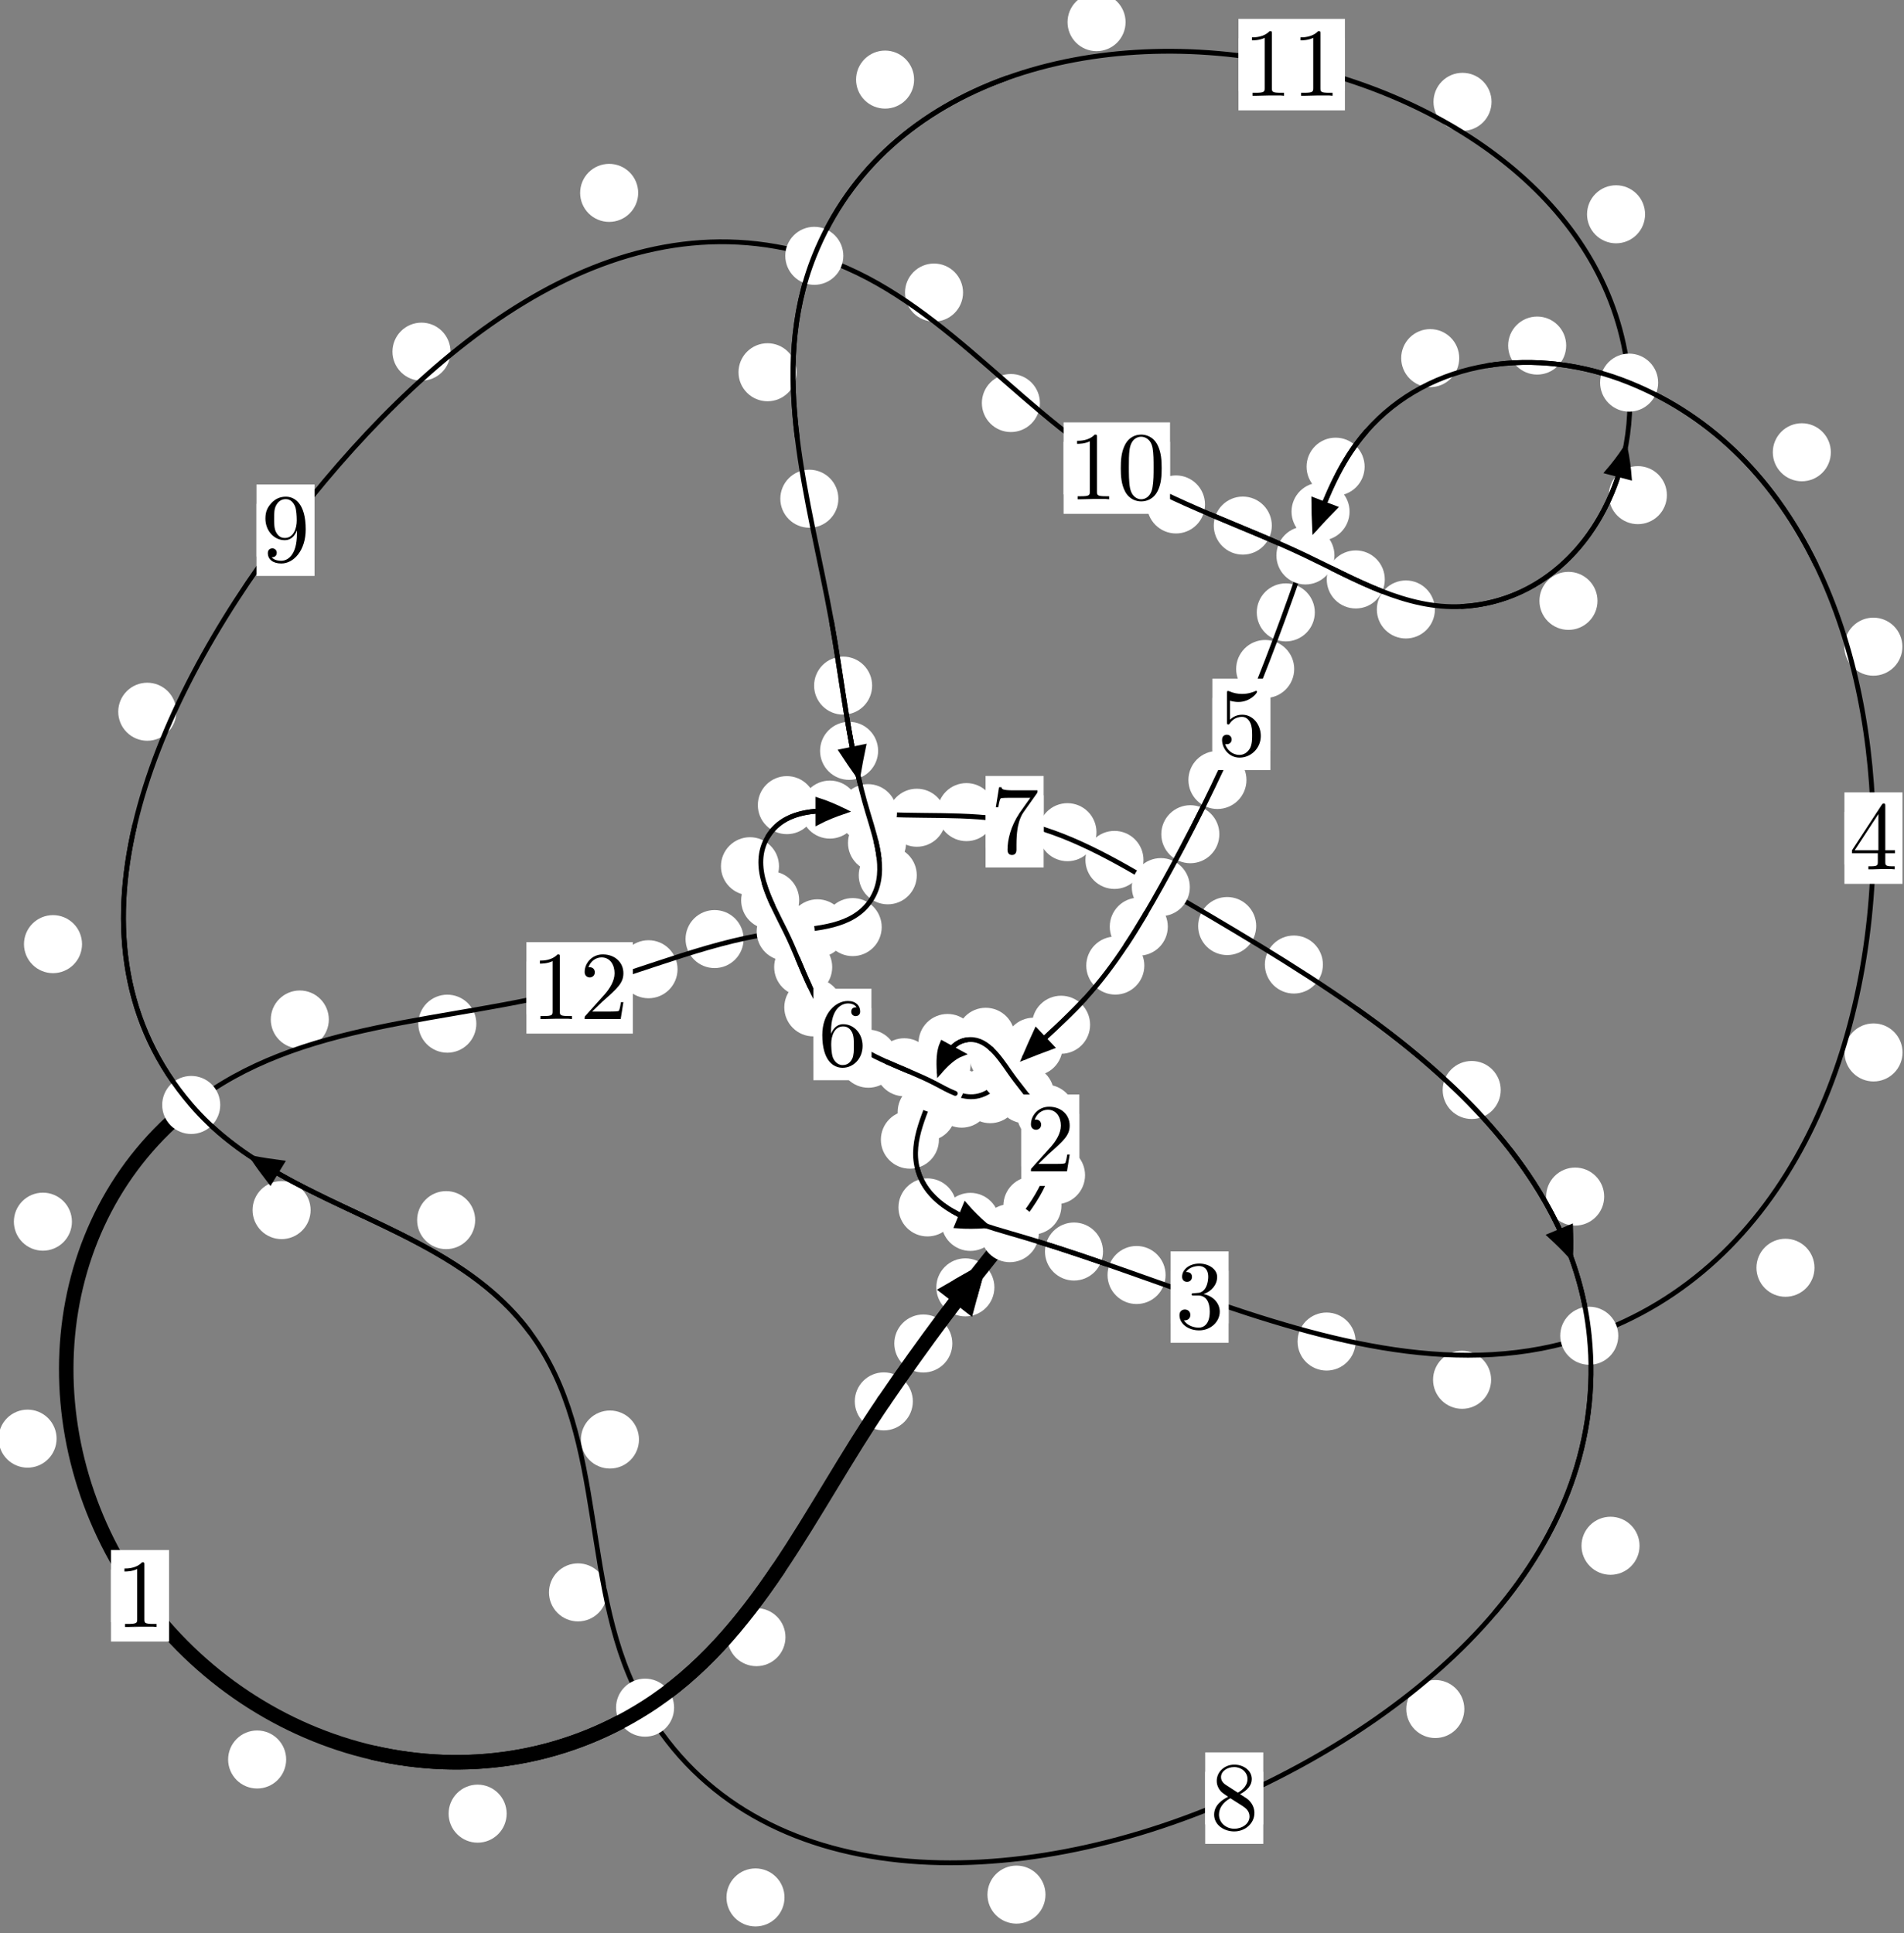 <?xml version="1.0"?>
<!-- Created by MetaPost 1.999 on 2021.07.06:0016 -->
<svg version="1.1" xmlns="http://www.w3.org/2000/svg" xmlns:xlink="http://www.w3.org/1999/xlink" width="196.093" height="199.107" viewBox="0 0 196.093 199.107">
<rect x="0" y="0" width="196.093" height="199.107" fill="#808080" stroke="none"/>
<!-- Original BoundingBox: -104.149399 -71.398987 91.943893 127.708496 -->
  <defs>
    <g transform="scale(0.01,0.01)" id="GLYPHcmr10_48">
      <path style="fill-rule: evenodd;" d="M460 -320C460 -400,455 -480,420 -554C374 -650,292 -666,250 -666C190 -666,117 -640,76 -547C44 -478,39 -400,39 -320C39 -245,43 -155,84 -79C127 2,200 22,249 22C303 22,379 1,423 -94C455 -163,460 -241,460 -320M249 -0C210 -0,151 -25,133 -121C122 -181,122 -273,122 -332C122 -396,122 -462,130 -516C149 -635,224 -644,249 -644C282 -644,348 -626,367 -527C377 -471,377 -395,377 -332C377 -257,377 -189,366 -125C351 -30,294 -0,249 -0"></path>
    </g>
    <g transform="scale(0.01,0.01)" id="GLYPHcmr10_49">
      <path style="fill-rule: evenodd;" d="M294 -640C294 -664,294 -666,271 -666C209 -602,121 -602,89 -602L89 -571C109 -571,168 -571,220 -597L220 -79C220 -43,217 -31,127 -31L95 -31L95 -0L257 -0L130 -3L217 -3L257 -3L297 -3L384 -3L419 -0L419 -31L387 -31C297 -31,294 -42,294 -79"></path>
    </g>
    <g transform="scale(0.01,0.01)" id="GLYPHcmr10_50">
      <path style="fill-rule: evenodd;" d="M127 -77L233 -180C389 -318,449 -372,449 -472C449 -586,359 -666,237 -666C124 -666,50 -574,50 -485C50 -429,100 -429,103 -429C120 -429,155 -441,155 -482C155 -508,137 -534,102 -534C94 -534,92 -534,89 -533C112 -598,166 -635,224 -635C315 -635,358 -554,358 -472C358 -392,308 -313,253 -251L61 -37C50 -26,50 -24,50 -0L421 -0L449 -174L424 -174C419 -144,412 -100,402 -85C395 -77,329 -77,307 -77"></path>
    </g>
    <g transform="scale(0.01,0.01)" id="GLYPHcmr10_51">
      <path style="fill-rule: evenodd;" d="M290 -352C372 -379,430 -449,430 -528C430 -610,342 -666,246 -666C145 -666,69 -606,69 -530C69 -497,91 -478,120 -478C151 -478,171 -500,171 -529C171 -579,124 -579,109 -579C140 -628,206 -641,242 -641C283 -641,338 -619,338 -529C338 -517,336 -459,310 -415C280 -367,246 -364,221 -363C213 -362,189 -360,182 -360C174 -359,167 -358,167 -348C167 -337,174 -337,191 -337L235 -337C317 -337,354 -269,354 -171C354 -35,285 -6,241 -6C198 -6,123 -23,88 -82C123 -77,154 -99,154 -137C154 -173,127 -193,98 -193C74 -193,42 -179,42 -135C42 -44,135 22,244 22C366 22,457 -69,457 -171C457 -253,394 -331,290 -352"></path>
    </g>
    <g transform="scale(0.01,0.01)" id="GLYPHcmr10_52">
      <path style="fill-rule: evenodd;" d="M294 -165L294 -78C294 -42,292 -31,218 -31L197 -31L197 -0L332 -0L238 -3L290 -3L332 -3L374 -3L427 -3L468 -0L468 -31L447 -31C373 -31,371 -42,371 -78L371 -165L471 -165L471 -196L371 -196L371 -651C371 -671,371 -677,355 -677C346 -677,343 -677,335 -665L28 -196L28 -165M300 -196L56 -196L300 -569"></path>
    </g>
    <g transform="scale(0.01,0.01)" id="GLYPHcmr10_53">
      <path style="fill-rule: evenodd;" d="M449 -201C449 -320,367 -420,259 -420C211 -420,168 -404,132 -369L132 -564C152 -558,185 -551,217 -551C340 -551,410 -642,410 -655C410 -661,407 -666,400 -666C399 -666,397 -666,392 -663C372 -654,323 -634,256 -634C216 -634,170 -641,123 -662C115 -665,113 -665,111 -665C101 -665,101 -657,101 -641L101 -345C101 -327,101 -319,115 -319C122 -319,124 -322,128 -328C139 -344,176 -398,257 -398C309 -398,334 -352,342 -334C358 -297,360 -258,360 -208C360 -173,360 -113,336 -71C312 -32,275 -6,229 -6C156 -6,99 -59,82 -118C85 -117,88 -116,99 -116C132 -116,149 -141,149 -165C149 -189,132 -214,99 -214C85 -214,50 -207,50 -161C50 -75,119 22,231 22C347 22,449 -74,449 -201"></path>
    </g>
    <g transform="scale(0.01,0.01)" id="GLYPHcmr10_54">
      <path style="fill-rule: evenodd;" d="M132 -328L132 -352C132 -605,256 -641,307 -641C331 -641,373 -635,395 -601C380 -601,340 -601,340 -556C340 -525,364 -510,386 -510C402 -510,432 -519,432 -558C432 -618,388 -666,305 -666C177 -666,42 -537,42 -316C42 -49,158 22,251 22C362 22,457 -72,457 -204C457 -331,368 -427,257 -427C189 -427,152 -376,132 -328M251 -6C188 -6,158 -66,152 -81C134 -128,134 -208,134 -226C134 -304,166 -404,256 -404C272 -404,318 -404,349 -342C367 -305,367 -254,367 -205C367 -157,367 -107,350 -71C320 -11,274 -6,251 -6"></path>
    </g>
    <g transform="scale(0.01,0.01)" id="GLYPHcmr10_55">
      <path style="fill-rule: evenodd;" d="M476 -609C485 -621,485 -623,485 -644L242 -644C120 -644,118 -657,114 -676L89 -676L56 -470L81 -470C84 -486,93 -549,106 -561C113 -567,191 -567,204 -567L411 -567C400 -551,321 -442,299 -409C209 -274,176 -135,176 -33C176 -23,176 22,222 22C268 22,268 -23,268 -33L268 -84C268 -139,271 -194,279 -248C283 -271,297 -357,341 -419"></path>
    </g>
    <g transform="scale(0.01,0.01)" id="GLYPHcmr10_56">
      <path style="fill-rule: evenodd;" d="M163 -457C117 -487,113 -521,113 -538C113 -599,178 -641,249 -641C322 -641,386 -589,386 -517C386 -460,347 -412,287 -377M309 -362C381 -399,430 -451,430 -517C430 -609,341 -666,250 -666C150 -666,69 -592,69 -499C69 -481,71 -436,113 -389C124 -377,161 -352,186 -335C128 -306,42 -250,42 -151C42 -45,144 22,249 22C362 22,457 -61,457 -168C457 -204,446 -249,408 -291C389 -312,373 -322,309 -362M209 -320L332 -242C360 -223,407 -193,407 -132C407 -58,332 -6,250 -6C164 -6,92 -68,92 -151C92 -209,124 -273,209 -320"></path>
    </g>
    <g transform="scale(0.01,0.01)" id="GLYPHcmr10_57">
      <path style="fill-rule: evenodd;" d="M367 -318L367 -286C367 -52,263 -6,205 -6C188 -6,134 -8,107 -42C151 -42,159 -71,159 -88C159 -119,135 -134,113 -134C97 -134,67 -125,67 -86C67 -19,121 22,206 22C335 22,457 -114,457 -329C457 -598,342 -666,253 -666C198 -666,149 -648,106 -603C65 -558,42 -516,42 -441C42 -316,130 -218,242 -218C303 -218,344 -260,367 -318M243 -241C227 -241,181 -241,150 -304C132 -341,132 -391,132 -440C132 -494,132 -541,153 -578C180 -628,218 -641,253 -641C299 -641,332 -607,349 -562C361 -530,365 -467,365 -421C365 -338,331 -241,243 -241"></path>
    </g>
  </defs>
  <path d="M98.081 138.361C98.081 137.569,97.766 136.809,97.206 136.248C96.645 135.688,95.885 135.373,95.092 135.373C94.3 135.373,93.54 135.688,92.979 136.248C92.419 136.809,92.104 137.569,92.104 138.361C92.104 139.154,92.419 139.914,92.979 140.475C93.54 141.035,94.3 141.35,95.092 141.35C95.885 141.35,96.645 141.035,97.206 140.475C97.766 139.914,98.081 139.154,98.081 138.361Z" style="fill: rgb(100%,100%,100%);stroke: none;"></path>
  <path d="M94.013 144.324C94.013 143.532,93.698 142.771,93.137 142.211C92.577 141.651,91.817 141.336,91.024 141.336C90.231 141.336,89.471 141.651,88.911 142.211C88.35 142.771,88.035 143.532,88.035 144.324C88.035 145.117,88.35 145.877,88.911 146.438C89.471 146.998,90.231 147.313,91.024 147.313C91.817 147.313,92.577 146.998,93.137 146.438C93.698 145.877,94.013 145.117,94.013 144.324Z" style="fill: rgb(100%,100%,100%);stroke: none;"></path>
  <path d="M109.318 124.16C109.318 123.368,109.003 122.607,108.443 122.047C107.882 121.486,107.122 121.171,106.329 121.171C105.537 121.171,104.777 121.486,104.216 122.047C103.656 122.607,103.341 123.368,103.341 124.16C103.341 124.953,103.656 125.713,104.216 126.274C104.777 126.834,105.537 127.149,106.329 127.149C107.122 127.149,107.882 126.834,108.443 126.274C109.003 125.713,109.318 124.953,109.318 124.16Z" style="fill: rgb(100%,100%,100%);stroke: none;"></path>
  <path d="M102.411 132.581C102.411 131.788,102.096 131.028,101.535 130.468C100.975 129.907,100.215 129.592,99.422 129.592C98.629 129.592,97.869 129.907,97.309 130.468C96.748 131.028,96.433 131.788,96.433 132.581C96.433 133.374,96.748 134.134,97.309 134.694C97.869 135.255,98.629 135.57,99.422 135.57C100.215 135.57,100.975 135.255,101.535 134.694C102.096 134.134,102.411 133.374,102.411 132.581Z" style="fill: rgb(100%,100%,100%);stroke: none;"></path>
  <path d="M110.706 114.694C110.706 113.901,110.391 113.141,109.831 112.58C109.27 112.02,108.51 111.705,107.718 111.705C106.925 111.705,106.165 112.02,105.604 112.58C105.044 113.141,104.729 113.901,104.729 114.694C104.729 115.486,105.044 116.246,105.604 116.807C106.165 117.367,106.925 117.682,107.718 117.682C108.51 117.682,109.27 117.367,109.831 116.807C110.391 116.246,110.706 115.486,110.706 114.694Z" style="fill: rgb(100%,100%,100%);stroke: none;"></path>
  <path d="M111.749 121.029C111.749 120.237,111.435 119.477,110.874 118.916C110.314 118.356,109.553 118.041,108.761 118.041C107.968 118.041,107.208 118.356,106.647 118.916C106.087 119.477,105.772 120.237,105.772 121.029C105.772 121.822,106.087 122.582,106.647 123.143C107.208 123.703,107.968 124.018,108.761 124.018C109.553 124.018,110.314 123.703,110.874 123.143C111.435 122.582,111.749 121.822,111.749 121.029Z" style="fill: rgb(100%,100%,100%);stroke: none;"></path>
  <path d="M105.807 108.732C105.807 107.939,105.492 107.179,104.932 106.619C104.371 106.058,103.611 105.743,102.818 105.743C102.026 105.743,101.266 106.058,100.705 106.619C100.145 107.179,99.83 107.939,99.83 108.732C99.83 109.525,100.145 110.285,100.705 110.845C101.266 111.406,102.026 111.721,102.818 111.721C103.611 111.721,104.371 111.406,104.932 110.845C105.492 110.285,105.807 109.525,105.807 108.732Z" style="fill: rgb(100%,100%,100%);stroke: none;"></path>
  <path d="M108.558 112.699C108.558 111.906,108.244 111.146,107.683 110.585C107.123 110.025,106.362 109.71,105.57 109.71C104.777 109.71,104.017 110.025,103.456 110.585C102.896 111.146,102.581 111.906,102.581 112.699C102.581 113.491,102.896 114.252,103.456 114.812C104.017 115.373,104.777 115.688,105.57 115.688C106.362 115.688,107.123 115.373,107.683 114.812C108.244 114.252,108.558 113.491,108.558 112.699Z" style="fill: rgb(100%,100%,100%);stroke: none;"></path>
  <path d="M100.577 107.414C100.577 106.621,100.262 105.861,99.701 105.3C99.141 104.74,98.381 104.425,97.588 104.425C96.795 104.425,96.035 104.74,95.475 105.3C94.914 105.861,94.599 106.621,94.599 107.414C94.599 108.206,94.914 108.967,95.475 109.527C96.035 110.088,96.795 110.402,97.588 110.402C98.381 110.402,99.141 110.088,99.701 109.527C100.262 108.967,100.577 108.206,100.577 107.414Z" style="fill: rgb(100%,100%,100%);stroke: none;"></path>
  <path d="M104.509 106.776C104.509 105.983,104.194 105.223,103.634 104.663C103.073 104.102,102.313 103.787,101.521 103.787C100.728 103.787,99.968 104.102,99.407 104.663C98.847 105.223,98.532 105.983,98.532 106.776C98.532 107.569,98.847 108.329,99.407 108.889C99.968 109.45,100.728 109.765,101.521 109.765C102.313 109.765,103.073 109.45,103.634 108.889C104.194 108.329,104.509 107.569,104.509 106.776Z" style="fill: rgb(100%,100%,100%);stroke: none;"></path>
  <path d="M98.427 114.518C98.427 113.725,98.112 112.965,97.552 112.404C96.991 111.844,96.231 111.529,95.438 111.529C94.646 111.529,93.885 111.844,93.325 112.404C92.765 112.965,92.45 113.725,92.45 114.518C92.45 115.31,92.765 116.07,93.325 116.631C93.885 117.191,94.646 117.506,95.438 117.506C96.231 117.506,96.991 117.191,97.552 116.631C98.112 116.07,98.427 115.31,98.427 114.518Z" style="fill: rgb(100%,100%,100%);stroke: none;"></path>
  <path d="M99.957 109.65C99.957 108.857,99.642 108.097,99.081 107.537C98.521 106.976,97.761 106.661,96.968 106.661C96.175 106.661,95.415 106.976,94.855 107.537C94.294 108.097,93.979 108.857,93.979 109.65C93.979 110.443,94.294 111.203,94.855 111.763C95.415 112.324,96.175 112.639,96.968 112.639C97.761 112.639,98.521 112.324,99.081 111.763C99.642 111.203,99.957 110.443,99.957 109.65Z" style="fill: rgb(100%,100%,100%);stroke: none;"></path>
  <path d="M98.509 124.348C98.509 123.555,98.194 122.795,97.634 122.235C97.073 121.674,96.313 121.359,95.521 121.359C94.728 121.359,93.968 121.674,93.407 122.235C92.847 122.795,92.532 123.555,92.532 124.348C92.532 125.141,92.847 125.901,93.407 126.461C93.968 127.022,94.728 127.337,95.521 127.337C96.313 127.337,97.073 127.022,97.634 126.461C98.194 125.901,98.509 125.141,98.509 124.348Z" style="fill: rgb(100%,100%,100%);stroke: none;"></path>
  <path d="M96.699 117.372C96.699 116.58,96.384 115.82,95.823 115.259C95.263 114.699,94.503 114.384,93.71 114.384C92.917 114.384,92.157 114.699,91.597 115.259C91.036 115.82,90.721 116.58,90.721 117.372C90.721 118.165,91.036 118.925,91.597 119.486C92.157 120.046,92.917 120.361,93.71 120.361C94.503 120.361,95.263 120.046,95.823 119.486C96.384 118.925,96.699 118.165,96.699 117.372Z" style="fill: rgb(100%,100%,100%);stroke: none;"></path>
  <path d="M113.6 128.892C113.6 128.099,113.285 127.339,112.725 126.778C112.164 126.218,111.404 125.903,110.611 125.903C109.819 125.903,109.058 126.218,108.498 126.778C107.938 127.339,107.623 128.099,107.623 128.892C107.623 129.684,107.938 130.445,108.498 131.005C109.058 131.565,109.819 131.88,110.611 131.88C111.404 131.88,112.164 131.565,112.725 131.005C113.285 130.445,113.6 129.684,113.6 128.892Z" style="fill: rgb(100%,100%,100%);stroke: none;"></path>
  <path d="M102.927 125.838C102.927 125.045,102.612 124.285,102.052 123.725C101.492 123.164,100.731 122.849,99.939 122.849C99.146 122.849,98.386 123.164,97.825 123.725C97.265 124.285,96.95 125.045,96.95 125.838C96.95 126.631,97.265 127.391,97.825 127.951C98.386 128.512,99.146 128.827,99.939 128.827C100.731 128.827,101.492 128.512,102.052 127.951C102.612 127.391,102.927 126.631,102.927 125.838Z" style="fill: rgb(100%,100%,100%);stroke: none;"></path>
  <path d="M139.614 138.161C139.614 137.368,139.299 136.608,138.738 136.048C138.178 135.487,137.417 135.172,136.625 135.172C135.832 135.172,135.072 135.487,134.511 136.048C133.951 136.608,133.636 137.368,133.636 138.161C133.636 138.954,133.951 139.714,134.511 140.274C135.072 140.835,135.832 141.15,136.625 141.15C137.417 141.15,138.178 140.835,138.738 140.274C139.299 139.714,139.614 138.954,139.614 138.161Z" style="fill: rgb(100%,100%,100%);stroke: none;"></path>
  <path d="M120.044 131.309C120.044 130.516,119.729 129.756,119.168 129.196C118.608 128.635,117.848 128.32,117.055 128.32C116.262 128.32,115.502 128.635,114.942 129.196C114.381 129.756,114.066 130.516,114.066 131.309C114.066 132.102,114.381 132.862,114.942 133.422C115.502 133.983,116.262 134.298,117.055 134.298C117.848 134.298,118.608 133.983,119.168 133.422C119.729 132.862,120.044 132.102,120.044 131.309Z" style="fill: rgb(100%,100%,100%);stroke: none;"></path>
  <path d="M186.874 130.564C186.874 129.771,186.559 129.011,185.999 128.45C185.438 127.89,184.678 127.575,183.885 127.575C183.093 127.575,182.333 127.89,181.772 128.45C181.212 129.011,180.897 129.771,180.897 130.564C180.897 131.356,181.212 132.116,181.772 132.677C182.333 133.237,183.093 133.552,183.885 133.552C184.678 133.552,185.438 133.237,185.999 132.677C186.559 132.116,186.874 131.356,186.874 130.564Z" style="fill: rgb(100%,100%,100%);stroke: none;"></path>
  <path d="M153.569 142.101C153.569 141.309,153.254 140.548,152.693 139.988C152.133 139.427,151.373 139.113,150.58 139.113C149.787 139.113,149.027 139.427,148.467 139.988C147.906 140.548,147.591 141.309,147.591 142.101C147.591 142.894,147.906 143.654,148.467 144.215C149.027 144.775,149.787 145.09,150.58 145.09C151.373 145.09,152.133 144.775,152.693 144.215C153.254 143.654,153.569 142.894,153.569 142.101Z" style="fill: rgb(100%,100%,100%);stroke: none;"></path>
  <path d="M195.929 66.599C195.929 65.806,195.614 65.046,195.054 64.486C194.493 63.925,193.733 63.61,192.94 63.61C192.148 63.61,191.387 63.925,190.827 64.486C190.266 65.046,189.951 65.806,189.951 66.599C189.951 67.392,190.266 68.152,190.827 68.712C191.387 69.273,192.148 69.588,192.94 69.588C193.733 69.588,194.493 69.273,195.054 68.712C195.614 68.152,195.929 67.392,195.929 66.599Z" style="fill: rgb(100%,100%,100%);stroke: none;"></path>
  <path d="M195.944 108.387C195.944 107.594,195.629 106.834,195.068 106.274C194.508 105.713,193.748 105.398,192.955 105.398C192.162 105.398,191.402 105.713,190.842 106.274C190.281 106.834,189.966 107.594,189.966 108.387C189.966 109.18,190.281 109.94,190.842 110.5C191.402 111.061,192.162 111.376,192.955 111.376C193.748 111.376,194.508 111.061,195.068 110.5C195.629 109.94,195.944 109.18,195.944 108.387Z" style="fill: rgb(100%,100%,100%);stroke: none;"></path>
  <path d="M161.302 35.589C161.302 34.797,160.987 34.036,160.426 33.476C159.866 32.915,159.106 32.601,158.313 32.601C157.52 32.601,156.76 32.915,156.2 33.476C155.639 34.036,155.324 34.797,155.324 35.589C155.324 36.382,155.639 37.142,156.2 37.703C156.76 38.263,157.52 38.578,158.313 38.578C159.106 38.578,159.866 38.263,160.426 37.703C160.987 37.142,161.302 36.382,161.302 35.589Z" style="fill: rgb(100%,100%,100%);stroke: none;"></path>
  <path d="M188.559 46.578C188.559 45.785,188.244 45.025,187.684 44.465C187.123 43.904,186.363 43.589,185.571 43.589C184.778 43.589,184.018 43.904,183.457 44.465C182.897 45.025,182.582 45.785,182.582 46.578C182.582 47.371,182.897 48.131,183.457 48.691C184.018 49.252,184.778 49.567,185.571 49.567C186.363 49.567,187.123 49.252,187.684 48.691C188.244 48.131,188.559 47.371,188.559 46.578Z" style="fill: rgb(100%,100%,100%);stroke: none;"></path>
  <path d="M140.542 48.062C140.542 47.269,140.227 46.509,139.666 45.949C139.106 45.388,138.346 45.073,137.553 45.073C136.76 45.073,136 45.388,135.44 45.949C134.879 46.509,134.564 47.269,134.564 48.062C134.564 48.855,134.879 49.615,135.44 50.175C136 50.736,136.76 51.051,137.553 51.051C138.346 51.051,139.106 50.736,139.666 50.175C140.227 49.615,140.542 48.855,140.542 48.062Z" style="fill: rgb(100%,100%,100%);stroke: none;"></path>
  <path d="M150.286 36.883C150.286 36.09,149.971 35.33,149.411 34.769C148.85 34.209,148.09 33.894,147.298 33.894C146.505 33.894,145.745 34.209,145.184 34.769C144.624 35.33,144.309 36.09,144.309 36.883C144.309 37.675,144.624 38.436,145.184 38.996C145.745 39.556,146.505 39.871,147.298 39.871C148.09 39.871,148.85 39.556,149.411 38.996C149.971 38.436,150.286 37.675,150.286 36.883Z" style="fill: rgb(100%,100%,100%);stroke: none;"></path>
  <path d="M135.413 63.067C135.413 62.275,135.098 61.514,134.537 60.954C133.977 60.393,133.217 60.079,132.424 60.079C131.631 60.079,130.871 60.393,130.311 60.954C129.75 61.514,129.435 62.275,129.435 63.067C129.435 63.86,129.75 64.62,130.311 65.181C130.871 65.741,131.631 66.056,132.424 66.056C133.217 66.056,133.977 65.741,134.537 65.181C135.098 64.62,135.413 63.86,135.413 63.067Z" style="fill: rgb(100%,100%,100%);stroke: none;"></path>
  <path d="M138.992 52.686C138.992 51.893,138.677 51.133,138.117 50.573C137.557 50.012,136.796 49.697,136.004 49.697C135.211 49.697,134.451 50.012,133.89 50.573C133.33 51.133,133.015 51.893,133.015 52.686C133.015 53.479,133.33 54.239,133.89 54.799C134.451 55.36,135.211 55.675,136.004 55.675C136.796 55.675,137.557 55.36,138.117 54.799C138.677 54.239,138.992 53.479,138.992 52.686Z" style="fill: rgb(100%,100%,100%);stroke: none;"></path>
  <path d="M128.373 80.327C128.373 79.535,128.058 78.775,127.497 78.214C126.937 77.654,126.177 77.339,125.384 77.339C124.591 77.339,123.831 77.654,123.271 78.214C122.71 78.775,122.395 79.535,122.395 80.327C122.395 81.12,122.71 81.88,123.271 82.441C123.831 83.001,124.591 83.316,125.384 83.316C126.177 83.316,126.937 83.001,127.497 82.441C128.058 81.88,128.373 81.12,128.373 80.327Z" style="fill: rgb(100%,100%,100%);stroke: none;"></path>
  <path d="M133.289 68.898C133.289 68.105,132.974 67.345,132.414 66.785C131.853 66.224,131.093 65.909,130.301 65.909C129.508 65.909,128.748 66.224,128.187 66.785C127.627 67.345,127.312 68.105,127.312 68.898C127.312 69.691,127.627 70.451,128.187 71.011C128.748 71.572,129.508 71.887,130.301 71.887C131.093 71.887,131.853 71.572,132.414 71.011C132.974 70.451,133.289 69.691,133.289 68.898Z" style="fill: rgb(100%,100%,100%);stroke: none;"></path>
  <path d="M120.273 95.431C120.273 94.639,119.958 93.878,119.397 93.318C118.837 92.757,118.077 92.443,117.284 92.443C116.491 92.443,115.731 92.757,115.171 93.318C114.61 93.878,114.295 94.639,114.295 95.431C114.295 96.224,114.61 96.984,115.171 97.545C115.731 98.105,116.491 98.42,117.284 98.42C118.077 98.42,118.837 98.105,119.397 97.545C119.958 96.984,120.273 96.224,120.273 95.431Z" style="fill: rgb(100%,100%,100%);stroke: none;"></path>
  <path d="M125.581 85.912C125.581 85.12,125.266 84.359,124.705 83.799C124.145 83.239,123.385 82.924,122.592 82.924C121.799 82.924,121.039 83.239,120.479 83.799C119.918 84.359,119.603 85.12,119.603 85.912C119.603 86.705,119.918 87.465,120.479 88.026C121.039 88.586,121.799 88.901,122.592 88.901C123.385 88.901,124.145 88.586,124.705 88.026C125.266 87.465,125.581 86.705,125.581 85.912Z" style="fill: rgb(100%,100%,100%);stroke: none;"></path>
  <path d="M112.269 105.535C112.269 104.742,111.954 103.982,111.394 103.422C110.833 102.861,110.073 102.546,109.28 102.546C108.488 102.546,107.728 102.861,107.167 103.422C106.607 103.982,106.292 104.742,106.292 105.535C106.292 106.328,106.607 107.088,107.167 107.648C107.728 108.209,108.488 108.524,109.28 108.524C110.073 108.524,110.833 108.209,111.394 107.648C111.954 107.088,112.269 106.328,112.269 105.535Z" style="fill: rgb(100%,100%,100%);stroke: none;"></path>
  <path d="M117.853 99.443C117.853 98.65,117.538 97.89,116.977 97.329C116.417 96.769,115.657 96.454,114.864 96.454C114.071 96.454,113.311 96.769,112.751 97.329C112.19 97.89,111.875 98.65,111.875 99.443C111.875 100.235,112.19 100.995,112.751 101.556C113.311 102.116,114.071 102.431,114.864 102.431C115.657 102.431,116.417 102.116,116.977 101.556C117.538 100.995,117.853 100.235,117.853 99.443Z" style="fill: rgb(100%,100%,100%);stroke: none;"></path>
  <path d="M105.99 111.511C105.99 110.718,105.675 109.958,105.114 109.397C104.554 108.837,103.793 108.522,103.001 108.522C102.208 108.522,101.448 108.837,100.887 109.397C100.327 109.958,100.012 110.718,100.012 111.511C100.012 112.303,100.327 113.064,100.887 113.624C101.448 114.185,102.208 114.499,103.001 114.499C103.793 114.499,104.554 114.185,105.114 113.624C105.675 113.064,105.99 112.303,105.99 111.511Z" style="fill: rgb(100%,100%,100%);stroke: none;"></path>
  <path d="M109.441 107.797C109.441 107.005,109.126 106.245,108.565 105.684C108.005 105.124,107.245 104.809,106.452 104.809C105.659 104.809,104.899 105.124,104.339 105.684C103.778 106.245,103.463 107.005,103.463 107.797C103.463 108.59,103.778 109.35,104.339 109.911C104.899 110.471,105.659 110.786,106.452 110.786C107.245 110.786,108.005 110.471,108.565 109.911C109.126 109.35,109.441 108.59,109.441 107.797Z" style="fill: rgb(100%,100%,100%);stroke: none;"></path>
  <path d="M102.028 113.147C102.028 112.354,101.713 111.594,101.153 111.033C100.592 110.473,99.832 110.158,99.039 110.158C98.247 110.158,97.486 110.473,96.926 111.033C96.365 111.594,96.05 112.354,96.05 113.147C96.05 113.939,96.365 114.699,96.926 115.26C97.486 115.82,98.247 116.135,99.039 116.135C99.832 116.135,100.592 115.82,101.153 115.26C101.713 114.699,102.028 113.939,102.028 113.147Z" style="fill: rgb(100%,100%,100%);stroke: none;"></path>
  <path d="M104.966 112.685C104.966 111.892,104.651 111.132,104.091 110.572C103.53 110.011,102.77 109.696,101.977 109.696C101.185 109.696,100.424 110.011,99.864 110.572C99.303 111.132,98.988 111.892,98.988 112.685C98.988 113.478,99.303 114.238,99.864 114.798C100.424 115.359,101.185 115.674,101.977 115.674C102.77 115.674,103.53 115.359,104.091 114.798C104.651 114.238,104.966 113.478,104.966 112.685Z" style="fill: rgb(100%,100%,100%);stroke: none;"></path>
  <path d="M96.118 109.915C96.118 109.122,95.803 108.362,95.242 107.801C94.682 107.241,93.922 106.926,93.129 106.926C92.336 106.926,91.576 107.241,91.016 107.801C90.455 108.362,90.14 109.122,90.14 109.915C90.14 110.707,90.455 111.467,91.016 112.028C91.576 112.588,92.336 112.903,93.129 112.903C93.922 112.903,94.682 112.588,95.242 112.028C95.803 111.467,96.118 110.707,96.118 109.915Z" style="fill: rgb(100%,100%,100%);stroke: none;"></path>
  <path d="M100.672 112.299C100.672 111.506,100.357 110.746,99.797 110.186C99.236 109.625,98.476 109.31,97.683 109.31C96.891 109.31,96.131 109.625,95.57 110.186C95.01 110.746,94.695 111.506,94.695 112.299C94.695 113.092,95.01 113.852,95.57 114.412C96.131 114.973,96.891 115.288,97.683 115.288C98.476 115.288,99.236 114.973,99.797 114.412C100.357 113.852,100.672 113.092,100.672 112.299Z" style="fill: rgb(100%,100%,100%);stroke: none;"></path>
  <path d="M86.753 103.746C86.753 102.953,86.438 102.193,85.877 101.633C85.317 101.072,84.557 100.757,83.764 100.757C82.971 100.757,82.211 101.072,81.651 101.633C81.09 102.193,80.775 102.953,80.775 103.746C80.775 104.539,81.09 105.299,81.651 105.859C82.211 106.42,82.971 106.735,83.764 106.735C84.557 106.735,85.317 106.42,85.877 105.859C86.438 105.299,86.753 104.539,86.753 103.746Z" style="fill: rgb(100%,100%,100%);stroke: none;"></path>
  <path d="M92.421 109.033C92.421 108.24,92.106 107.48,91.546 106.92C90.985 106.359,90.225 106.044,89.432 106.044C88.64 106.044,87.88 106.359,87.319 106.92C86.759 107.48,86.444 108.24,86.444 109.033C86.444 109.826,86.759 110.586,87.319 111.146C87.88 111.707,88.64 112.022,89.432 112.022C90.225 112.022,90.985 111.707,91.546 111.146C92.106 110.586,92.421 109.826,92.421 109.033Z" style="fill: rgb(100%,100%,100%);stroke: none;"></path>
  <path d="M82.308 92.714C82.308 91.922,81.993 91.161,81.433 90.601C80.872 90.04,80.112 89.726,79.319 89.726C78.527 89.726,77.766 90.04,77.206 90.601C76.645 91.161,76.331 91.922,76.331 92.714C76.331 93.507,76.645 94.267,77.206 94.828C77.766 95.388,78.527 95.703,79.319 95.703C80.112 95.703,80.872 95.388,81.433 94.828C81.993 94.267,82.308 93.507,82.308 92.714Z" style="fill: rgb(100%,100%,100%);stroke: none;"></path>
  <path d="M85.709 99.598C85.709 98.806,85.394 98.045,84.834 97.485C84.273 96.924,83.513 96.61,82.72 96.61C81.928 96.61,81.168 96.924,80.607 97.485C80.047 98.045,79.732 98.806,79.732 99.598C79.732 100.391,80.047 101.151,80.607 101.712C81.168 102.272,81.928 102.587,82.72 102.587C83.513 102.587,84.273 102.272,84.834 101.712C85.394 101.151,85.709 100.391,85.709 99.598Z" style="fill: rgb(100%,100%,100%);stroke: none;"></path>
  <path d="M84.028 82.918C84.028 82.126,83.713 81.365,83.152 80.805C82.592 80.245,81.832 79.93,81.039 79.93C80.246 79.93,79.486 80.245,78.926 80.805C78.365 81.365,78.05 82.126,78.05 82.918C78.05 83.711,78.365 84.471,78.926 85.032C79.486 85.592,80.246 85.907,81.039 85.907C81.832 85.907,82.592 85.592,83.152 85.032C83.713 84.471,84.028 83.711,84.028 82.918Z" style="fill: rgb(100%,100%,100%);stroke: none;"></path>
  <path d="M80.229 89.211C80.229 88.419,79.914 87.658,79.353 87.098C78.793 86.537,78.033 86.222,77.24 86.222C76.447 86.222,75.687 86.537,75.127 87.098C74.566 87.658,74.251 88.419,74.251 89.211C74.251 90.004,74.566 90.764,75.127 91.325C75.687 91.885,76.447 92.2,77.24 92.2C78.033 92.2,78.793 91.885,79.353 91.325C79.914 90.764,80.229 90.004,80.229 89.211Z" style="fill: rgb(100%,100%,100%);stroke: none;"></path>
  <path d="M97.413 84.216C97.413 83.424,97.098 82.663,96.537 82.103C95.977 81.543,95.217 81.228,94.424 81.228C93.631 81.228,92.871 81.543,92.311 82.103C91.75 82.663,91.435 83.424,91.435 84.216C91.435 85.009,91.75 85.769,92.311 86.33C92.871 86.89,93.631 87.205,94.424 87.205C95.217 87.205,95.977 86.89,96.537 86.33C97.098 85.769,97.413 85.009,97.413 84.216Z" style="fill: rgb(100%,100%,100%);stroke: none;"></path>
  <path d="M88.456 83.377C88.456 82.585,88.141 81.825,87.581 81.264C87.02 80.704,86.26 80.389,85.467 80.389C84.675 80.389,83.914 80.704,83.354 81.264C82.794 81.825,82.479 82.585,82.479 83.377C82.479 84.17,82.794 84.93,83.354 85.491C83.914 86.051,84.675 86.366,85.467 86.366C86.26 86.366,87.02 86.051,87.581 85.491C88.141 84.93,88.456 84.17,88.456 83.377Z" style="fill: rgb(100%,100%,100%);stroke: none;"></path>
  <path d="M112.924 85.705C112.924 84.912,112.609 84.152,112.049 83.591C111.488 83.031,110.728 82.716,109.935 82.716C109.143 82.716,108.382 83.031,107.822 83.591C107.261 84.152,106.947 84.912,106.947 85.705C106.947 86.497,107.261 87.257,107.822 87.818C108.382 88.378,109.143 88.693,109.935 88.693C110.728 88.693,111.488 88.378,112.049 87.818C112.609 87.257,112.924 86.497,112.924 85.705Z" style="fill: rgb(100%,100%,100%);stroke: none;"></path>
  <path d="M102.523 83.638C102.523 82.845,102.208 82.085,101.647 81.525C101.087 80.964,100.327 80.649,99.534 80.649C98.741 80.649,97.981 80.964,97.421 81.525C96.86 82.085,96.545 82.845,96.545 83.638C96.545 84.431,96.86 85.191,97.421 85.751C97.981 86.312,98.741 86.627,99.534 86.627C100.327 86.627,101.087 86.312,101.647 85.751C102.208 85.191,102.523 84.431,102.523 83.638Z" style="fill: rgb(100%,100%,100%);stroke: none;"></path>
  <path d="M129.376 95.371C129.376 94.578,129.061 93.818,128.5 93.257C127.94 92.697,127.18 92.382,126.387 92.382C125.594 92.382,124.834 92.697,124.274 93.257C123.713 93.818,123.398 94.578,123.398 95.371C123.398 96.163,123.713 96.924,124.274 97.484C124.834 98.044,125.594 98.359,126.387 98.359C127.18 98.359,127.94 98.044,128.5 97.484C129.061 96.924,129.376 96.163,129.376 95.371Z" style="fill: rgb(100%,100%,100%);stroke: none;"></path>
  <path d="M117.766 88.56C117.766 87.767,117.451 87.007,116.89 86.447C116.33 85.886,115.569 85.571,114.777 85.571C113.984 85.571,113.224 85.886,112.663 86.447C112.103 87.007,111.788 87.767,111.788 88.56C111.788 89.353,112.103 90.113,112.663 90.673C113.224 91.234,113.984 91.549,114.777 91.549C115.569 91.549,116.33 91.234,116.89 90.673C117.451 90.113,117.766 89.353,117.766 88.56Z" style="fill: rgb(100%,100%,100%);stroke: none;"></path>
  <path d="M154.56 112.255C154.56 111.462,154.245 110.702,153.684 110.142C153.124 109.581,152.363 109.266,151.571 109.266C150.778 109.266,150.018 109.581,149.457 110.142C148.897 110.702,148.582 111.462,148.582 112.255C148.582 113.048,148.897 113.808,149.457 114.368C150.018 114.929,150.778 115.244,151.571 115.244C152.363 115.244,153.124 114.929,153.684 114.368C154.245 113.808,154.56 113.048,154.56 112.255Z" style="fill: rgb(100%,100%,100%);stroke: none;"></path>
  <path d="M136.247 99.334C136.247 98.541,135.932 97.781,135.371 97.221C134.811 96.66,134.05 96.345,133.258 96.345C132.465 96.345,131.705 96.66,131.144 97.221C130.584 97.781,130.269 98.541,130.269 99.334C130.269 100.127,130.584 100.887,131.144 101.447C131.705 102.008,132.465 102.323,133.258 102.323C134.05 102.323,134.811 102.008,135.371 101.447C135.932 100.887,136.247 100.127,136.247 99.334Z" style="fill: rgb(100%,100%,100%);stroke: none;"></path>
  <path d="M168.856 159.193C168.856 158.4,168.541 157.64,167.98 157.08C167.42 156.519,166.66 156.204,165.867 156.204C165.074 156.204,164.314 156.519,163.754 157.08C163.193 157.64,162.878 158.4,162.878 159.193C162.878 159.986,163.193 160.746,163.754 161.306C164.314 161.867,165.074 162.182,165.867 162.182C166.66 162.182,167.42 161.867,167.98 161.306C168.541 160.746,168.856 159.986,168.856 159.193Z" style="fill: rgb(100%,100%,100%);stroke: none;"></path>
  <path d="M165.215 123.232C165.215 122.44,164.9 121.68,164.339 121.119C163.779 120.559,163.019 120.244,162.226 120.244C161.433 120.244,160.673 120.559,160.113 121.119C159.552 121.68,159.237 122.44,159.237 123.232C159.237 124.025,159.552 124.785,160.113 125.346C160.673 125.906,161.433 126.221,162.226 126.221C163.019 126.221,163.779 125.906,164.339 125.346C164.9 124.785,165.215 124.025,165.215 123.232Z" style="fill: rgb(100%,100%,100%);stroke: none;"></path>
  <path d="M107.674 195.121C107.674 194.329,107.359 193.568,106.799 193.008C106.238 192.448,105.478 192.133,104.685 192.133C103.893 192.133,103.132 192.448,102.572 193.008C102.011 193.568,101.697 194.329,101.697 195.121C101.697 195.914,102.011 196.674,102.572 197.235C103.132 197.795,103.893 198.11,104.685 198.11C105.478 198.11,106.238 197.795,106.799 197.235C107.359 196.674,107.674 195.914,107.674 195.121Z" style="fill: rgb(100%,100%,100%);stroke: none;"></path>
  <path d="M150.811 176.007C150.811 175.215,150.496 174.454,149.935 173.894C149.375 173.333,148.615 173.019,147.822 173.019C147.029 173.019,146.269 173.333,145.709 173.894C145.148 174.454,144.833 175.215,144.833 176.007C144.833 176.8,145.148 177.56,145.709 178.121C146.269 178.681,147.029 178.996,147.822 178.996C148.615 178.996,149.375 178.681,149.935 178.121C150.496 177.56,150.811 176.8,150.811 176.007Z" style="fill: rgb(100%,100%,100%);stroke: none;"></path>
  <path d="M62.518 163.995C62.518 163.202,62.203 162.442,61.643 161.881C61.082 161.321,60.322 161.006,59.529 161.006C58.736 161.006,57.976 161.321,57.416 161.881C56.855 162.442,56.54 163.202,56.54 163.995C56.54 164.787,56.855 165.548,57.416 166.108C57.976 166.669,58.736 166.984,59.529 166.984C60.322 166.984,61.082 166.669,61.643 166.108C62.203 165.548,62.518 164.787,62.518 163.995Z" style="fill: rgb(100%,100%,100%);stroke: none;"></path>
  <path d="M80.796 195.41C80.796 194.618,80.481 193.857,79.921 193.297C79.36 192.736,78.6 192.422,77.807 192.422C77.015 192.422,76.254 192.736,75.694 193.297C75.133 193.857,74.819 194.618,74.819 195.41C74.819 196.203,75.133 196.963,75.694 197.524C76.254 198.084,77.015 198.399,77.807 198.399C78.6 198.399,79.36 198.084,79.921 197.524C80.481 196.963,80.796 196.203,80.796 195.41Z" style="fill: rgb(100%,100%,100%);stroke: none;"></path>
  <path d="M48.938 125.656C48.938 124.864,48.623 124.104,48.063 123.543C47.502 122.983,46.742 122.668,45.949 122.668C45.157 122.668,44.396 122.983,43.836 123.543C43.275 124.104,42.96 124.864,42.96 125.656C42.96 126.449,43.275 127.209,43.836 127.77C44.396 128.33,45.157 128.645,45.949 128.645C46.742 128.645,47.502 128.33,48.063 127.77C48.623 127.209,48.938 126.449,48.938 125.656Z" style="fill: rgb(100%,100%,100%);stroke: none;"></path>
  <path d="M65.807 148.253C65.807 147.46,65.492 146.7,64.932 146.139C64.372 145.579,63.611 145.264,62.819 145.264C62.026 145.264,61.266 145.579,60.705 146.139C60.145 146.7,59.83 147.46,59.83 148.253C59.83 149.045,60.145 149.806,60.705 150.366C61.266 150.926,62.026 151.241,62.819 151.241C63.611 151.241,64.372 150.926,64.932 150.366C65.492 149.806,65.807 149.045,65.807 148.253Z" style="fill: rgb(100%,100%,100%);stroke: none;"></path>
  <path d="M8.448 97.235C8.448 96.442,8.133 95.682,7.573 95.121C7.012 94.561,6.252 94.246,5.459 94.246C4.667 94.246,3.906 94.561,3.346 95.121C2.785 95.682,2.47 96.442,2.47 97.235C2.47 98.027,2.785 98.787,3.346 99.348C3.906 99.908,4.667 100.223,5.459 100.223C6.252 100.223,7.012 99.908,7.573 99.348C8.133 98.787,8.448 98.027,8.448 97.235Z" style="fill: rgb(100%,100%,100%);stroke: none;"></path>
  <path d="M31.99 124.625C31.99 123.832,31.675 123.072,31.114 122.511C30.554 121.951,29.793 121.636,29.001 121.636C28.208 121.636,27.448 121.951,26.887 122.511C26.327 123.072,26.012 123.832,26.012 124.625C26.012 125.417,26.327 126.177,26.887 126.738C27.448 127.298,28.208 127.613,29.001 127.613C29.793 127.613,30.554 127.298,31.114 126.738C31.675 126.177,31.99 125.417,31.99 124.625Z" style="fill: rgb(100%,100%,100%);stroke: none;"></path>
  <path d="M46.397 36.216C46.397 35.423,46.082 34.663,45.522 34.103C44.962 33.542,44.201 33.227,43.409 33.227C42.616 33.227,41.856 33.542,41.295 34.103C40.735 34.663,40.42 35.423,40.42 36.216C40.42 37.009,40.735 37.769,41.295 38.329C41.856 38.89,42.616 39.205,43.409 39.205C44.201 39.205,44.962 38.89,45.522 38.329C46.082 37.769,46.397 37.009,46.397 36.216Z" style="fill: rgb(100%,100%,100%);stroke: none;"></path>
  <path d="M18.155 73.299C18.155 72.506,17.84 71.746,17.28 71.186C16.719 70.625,15.959 70.31,15.166 70.31C14.374 70.31,13.614 70.625,13.053 71.186C12.493 71.746,12.178 72.506,12.178 73.299C12.178 74.092,12.493 74.852,13.053 75.412C13.614 75.973,14.374 76.288,15.166 76.288C15.959 76.288,16.719 75.973,17.28 75.412C17.84 74.852,18.155 74.092,18.155 73.299Z" style="fill: rgb(100%,100%,100%);stroke: none;"></path>
  <path d="M99.184 30.129C99.184 29.337,98.869 28.576,98.308 28.016C97.748 27.455,96.988 27.141,96.195 27.141C95.402 27.141,94.642 27.455,94.082 28.016C93.521 28.576,93.206 29.337,93.206 30.129C93.206 30.922,93.521 31.682,94.082 32.243C94.642 32.803,95.402 33.118,96.195 33.118C96.988 33.118,97.748 32.803,98.308 32.243C98.869 31.682,99.184 30.922,99.184 30.129Z" style="fill: rgb(100%,100%,100%);stroke: none;"></path>
  <path d="M65.726 19.864C65.726 19.072,65.411 18.312,64.85 17.751C64.29 17.191,63.53 16.876,62.737 16.876C61.944 16.876,61.184 17.191,60.624 17.751C60.063 18.312,59.748 19.072,59.748 19.864C59.748 20.657,60.063 21.417,60.624 21.978C61.184 22.538,61.944 22.853,62.737 22.853C63.53 22.853,64.29 22.538,64.85 21.978C65.411 21.417,65.726 20.657,65.726 19.864Z" style="fill: rgb(100%,100%,100%);stroke: none;"></path>
  <path d="M124.103 51.951C124.103 51.158,123.788 50.398,123.227 49.838C122.667 49.277,121.907 48.962,121.114 48.962C120.321 48.962,119.561 49.277,119.001 49.838C118.44 50.398,118.125 51.158,118.125 51.951C118.125 52.744,118.44 53.504,119.001 54.064C119.561 54.625,120.321 54.94,121.114 54.94C121.907 54.94,122.667 54.625,123.227 54.064C123.788 53.504,124.103 52.744,124.103 51.951Z" style="fill: rgb(100%,100%,100%);stroke: none;"></path>
  <path d="M107.1 41.507C107.1 40.714,106.785 39.954,106.225 39.394C105.664 38.833,104.904 38.518,104.111 38.518C103.319 38.518,102.558 38.833,101.998 39.394C101.437 39.954,101.123 40.714,101.123 41.507C101.123 42.3,101.437 43.06,101.998 43.62C102.558 44.181,103.319 44.496,104.111 44.496C104.904 44.496,105.664 44.181,106.225 43.62C106.785 43.06,107.1 42.3,107.1 41.507Z" style="fill: rgb(100%,100%,100%);stroke: none;"></path>
  <path d="M142.62 59.675C142.62 58.882,142.305 58.122,141.745 57.562C141.184 57.001,140.424 56.686,139.631 56.686C138.839 56.686,138.078 57.001,137.518 57.562C136.958 58.122,136.643 58.882,136.643 59.675C136.643 60.468,136.958 61.228,137.518 61.788C138.078 62.349,138.839 62.664,139.631 62.664C140.424 62.664,141.184 62.349,141.745 61.788C142.305 61.228,142.62 60.468,142.62 59.675Z" style="fill: rgb(100%,100%,100%);stroke: none;"></path>
  <path d="M130.985 54.13C130.985 53.337,130.67 52.577,130.109 52.017C129.549 51.456,128.789 51.141,127.996 51.141C127.203 51.141,126.443 51.456,125.883 52.017C125.322 52.577,125.007 53.337,125.007 54.13C125.007 54.923,125.322 55.683,125.883 56.243C126.443 56.804,127.203 57.119,127.996 57.119C128.789 57.119,129.549 56.804,130.109 56.243C130.67 55.683,130.985 54.923,130.985 54.13Z" style="fill: rgb(100%,100%,100%);stroke: none;"></path>
  <path d="M164.525 61.881C164.525 61.089,164.21 60.329,163.649 59.768C163.089 59.208,162.329 58.893,161.536 58.893C160.743 58.893,159.983 59.208,159.423 59.768C158.862 60.329,158.547 61.089,158.547 61.881C158.547 62.674,158.862 63.434,159.423 63.995C159.983 64.555,160.743 64.87,161.536 64.87C162.329 64.87,163.089 64.555,163.649 63.995C164.21 63.434,164.525 62.674,164.525 61.881Z" style="fill: rgb(100%,100%,100%);stroke: none;"></path>
  <path d="M147.78 62.767C147.78 61.974,147.465 61.214,146.905 60.654C146.344 60.093,145.584 59.778,144.791 59.778C143.999 59.778,143.238 60.093,142.678 60.654C142.117 61.214,141.802 61.974,141.802 62.767C141.802 63.56,142.117 64.32,142.678 64.88C143.238 65.441,143.999 65.756,144.791 65.756C145.584 65.756,146.344 65.441,146.905 64.88C147.465 64.32,147.78 63.56,147.78 62.767Z" style="fill: rgb(100%,100%,100%);stroke: none;"></path>
  <path d="M169.426 22.069C169.426 21.276,169.111 20.516,168.551 19.956C167.99 19.395,167.23 19.08,166.437 19.08C165.645 19.08,164.884 19.395,164.324 19.956C163.763 20.516,163.449 21.276,163.449 22.069C163.449 22.862,163.763 23.622,164.324 24.182C164.884 24.743,165.645 25.058,166.437 25.058C167.23 25.058,167.99 24.743,168.551 24.182C169.111 23.622,169.426 22.862,169.426 22.069Z" style="fill: rgb(100%,100%,100%);stroke: none;"></path>
  <path d="M171.673 50.993C171.673 50.201,171.358 49.44,170.797 48.88C170.237 48.319,169.477 48.005,168.684 48.005C167.891 48.005,167.131 48.319,166.571 48.88C166.01 49.44,165.695 50.201,165.695 50.993C165.695 51.786,166.01 52.546,166.571 53.107C167.131 53.667,167.891 53.982,168.684 53.982C169.477 53.982,170.237 53.667,170.797 53.107C171.358 52.546,171.673 51.786,171.673 50.993Z" style="fill: rgb(100%,100%,100%);stroke: none;"></path>
  <path d="M115.923 2.28C115.923 1.488,115.608 0.727,115.048 0.167C114.488 -0.394,113.727 -0.708,112.935 -0.708C112.142 -0.708,111.382 -0.394,110.821 0.167C110.261 0.727,109.946 1.488,109.946 2.28C109.946 3.073,110.261 3.833,110.821 4.394C111.382 4.954,112.142 5.269,112.935 5.269C113.727 5.269,114.488 4.954,115.048 4.394C115.608 3.833,115.923 3.073,115.923 2.28Z" style="fill: rgb(100%,100%,100%);stroke: none;"></path>
  <path d="M153.613 10.487C153.613 9.695,153.298 8.934,152.738 8.374C152.177 7.813,151.417 7.499,150.624 7.499C149.832 7.499,149.071 7.813,148.511 8.374C147.951 8.934,147.636 9.695,147.636 10.487C147.636 11.28,147.951 12.04,148.511 12.601C149.071 13.161,149.832 13.476,150.624 13.476C151.417 13.476,152.177 13.161,152.738 12.601C153.298 12.04,153.613 11.28,153.613 10.487Z" style="fill: rgb(100%,100%,100%);stroke: none;"></path>
  <path d="M82.037 38.337C82.037 37.544,81.722 36.784,81.161 36.224C80.601 35.663,79.841 35.348,79.048 35.348C78.255 35.348,77.495 35.663,76.935 36.224C76.374 36.784,76.059 37.544,76.059 38.337C76.059 39.13,76.374 39.89,76.935 40.45C77.495 41.011,78.255 41.326,79.048 41.326C79.841 41.326,80.601 41.011,81.161 40.45C81.722 39.89,82.037 39.13,82.037 38.337Z" style="fill: rgb(100%,100%,100%);stroke: none;"></path>
  <path d="M94.145 8.199C94.145 7.406,93.83 6.646,93.269 6.085C92.709 5.525,91.949 5.21,91.156 5.21C90.363 5.21,89.603 5.525,89.043 6.085C88.482 6.646,88.167 7.406,88.167 8.199C88.167 8.991,88.482 9.751,89.043 10.312C89.603 10.872,90.363 11.187,91.156 11.187C91.949 11.187,92.709 10.872,93.269 10.312C93.83 9.751,94.145 8.991,94.145 8.199Z" style="fill: rgb(100%,100%,100%);stroke: none;"></path>
  <path d="M89.822 70.61C89.822 69.817,89.507 69.057,88.947 68.496C88.387 67.936,87.626 67.621,86.834 67.621C86.041 67.621,85.281 67.936,84.72 68.496C84.16 69.057,83.845 69.817,83.845 70.61C83.845 71.402,84.16 72.163,84.72 72.723C85.281 73.284,86.041 73.598,86.834 73.598C87.626 73.598,88.387 73.284,88.947 72.723C89.507 72.163,89.822 71.402,89.822 70.61Z" style="fill: rgb(100%,100%,100%);stroke: none;"></path>
  <path d="M86.343 51.361C86.343 50.569,86.028 49.808,85.467 49.248C84.907 48.687,84.147 48.372,83.354 48.372C82.561 48.372,81.801 48.687,81.241 49.248C80.68 49.808,80.365 50.569,80.365 51.361C80.365 52.154,80.68 52.914,81.241 53.475C81.801 54.035,82.561 54.35,83.354 54.35C84.147 54.35,84.907 54.035,85.467 53.475C86.028 52.914,86.343 52.154,86.343 51.361Z" style="fill: rgb(100%,100%,100%);stroke: none;"></path>
  <path d="M93.312 86.81C93.312 86.017,92.997 85.257,92.437 84.697C91.876 84.136,91.116 83.821,90.324 83.821C89.531 83.821,88.771 84.136,88.21 84.697C87.65 85.257,87.335 86.017,87.335 86.81C87.335 87.603,87.65 88.363,88.21 88.923C88.771 89.484,89.531 89.799,90.324 89.799C91.116 89.799,91.876 89.484,92.437 88.923C92.997 88.363,93.312 87.603,93.312 86.81Z" style="fill: rgb(100%,100%,100%);stroke: none;"></path>
  <path d="M90.437 77.327C90.437 76.534,90.122 75.774,89.561 75.214C89.001 74.653,88.241 74.338,87.448 74.338C86.655 74.338,85.895 74.653,85.335 75.214C84.774 75.774,84.459 76.534,84.459 77.327C84.459 78.12,84.774 78.88,85.335 79.44C85.895 80.001,86.655 80.316,87.448 80.316C88.241 80.316,89.001 80.001,89.561 79.44C90.122 78.88,90.437 78.12,90.437 77.327Z" style="fill: rgb(100%,100%,100%);stroke: none;"></path>
  <path d="M90.807 95.479C90.807 94.686,90.492 93.926,89.932 93.365C89.371 92.805,88.611 92.49,87.818 92.49C87.026 92.49,86.266 92.805,85.705 93.365C85.145 93.926,84.83 94.686,84.83 95.479C84.83 96.271,85.145 97.032,85.705 97.592C86.266 98.153,87.026 98.467,87.818 98.467C88.611 98.467,89.371 98.153,89.932 97.592C90.492 97.032,90.807 96.271,90.807 95.479Z" style="fill: rgb(100%,100%,100%);stroke: none;"></path>
  <path d="M94.42 90.145C94.42 89.353,94.105 88.592,93.544 88.032C92.984 87.471,92.224 87.156,91.431 87.156C90.638 87.156,89.878 87.471,89.318 88.032C88.757 88.592,88.442 89.353,88.442 90.145C88.442 90.938,88.757 91.698,89.318 92.259C89.878 92.819,90.638 93.134,91.431 93.134C92.224 93.134,92.984 92.819,93.544 92.259C94.105 91.698,94.42 90.938,94.42 90.145Z" style="fill: rgb(100%,100%,100%);stroke: none;"></path>
  <path d="M76.582 96.711C76.582 95.918,76.267 95.158,75.707 94.597C75.146 94.037,74.386 93.722,73.593 93.722C72.801 93.722,72.041 94.037,71.48 94.597C70.92 95.158,70.605 95.918,70.605 96.711C70.605 97.503,70.92 98.264,71.48 98.824C72.041 99.384,72.801 99.699,73.593 99.699C74.386 99.699,75.146 99.384,75.707 98.824C76.267 98.264,76.582 97.503,76.582 96.711Z" style="fill: rgb(100%,100%,100%);stroke: none;"></path>
  <path d="M87.176 95.605C87.176 94.812,86.861 94.052,86.3 93.492C85.74 92.931,84.98 92.616,84.187 92.616C83.394 92.616,82.634 92.931,82.074 93.492C81.513 94.052,81.198 94.812,81.198 95.605C81.198 96.398,81.513 97.158,82.074 97.718C82.634 98.279,83.394 98.594,84.187 98.594C84.98 98.594,85.74 98.279,86.3 97.718C86.861 97.158,87.176 96.398,87.176 95.605Z" style="fill: rgb(100%,100%,100%);stroke: none;"></path>
  <path d="M49.058 105.427C49.058 104.634,48.743 103.874,48.183 103.313C47.622 102.753,46.862 102.438,46.07 102.438C45.277 102.438,44.517 102.753,43.956 103.313C43.396 103.874,43.081 104.634,43.081 105.427C43.081 106.219,43.396 106.979,43.956 107.54C44.517 108.1,45.277 108.415,46.07 108.415C46.862 108.415,47.622 108.1,48.183 107.54C48.743 106.979,49.058 106.219,49.058 105.427Z" style="fill: rgb(100%,100%,100%);stroke: none;"></path>
  <path d="M69.78 99.819C69.78 99.027,69.465 98.266,68.904 97.706C68.344 97.145,67.584 96.831,66.791 96.831C65.998 96.831,65.238 97.145,64.678 97.706C64.117 98.266,63.802 99.027,63.802 99.819C63.802 100.612,64.117 101.372,64.678 101.933C65.238 102.493,65.998 102.808,66.791 102.808C67.584 102.808,68.344 102.493,68.904 101.933C69.465 101.372,69.78 100.612,69.78 99.819Z" style="fill: rgb(100%,100%,100%);stroke: none;"></path>
  <path d="M7.407 125.816C7.407 125.024,7.092 124.264,6.532 123.703C5.971 123.143,5.211 122.828,4.418 122.828C3.626 122.828,2.865 123.143,2.305 123.703C1.744 124.264,1.43 125.024,1.43 125.816C1.43 126.609,1.744 127.369,2.305 127.93C2.865 128.49,3.626 128.805,4.418 128.805C5.211 128.805,5.971 128.49,6.532 127.93C7.092 127.369,7.407 126.609,7.407 125.816Z" style="fill: rgb(100%,100%,100%);stroke: none;"></path>
  <path d="M33.865 104.996C33.865 104.203,33.55 103.443,32.99 102.883C32.429 102.322,31.669 102.007,30.876 102.007C30.084 102.007,29.324 102.322,28.763 102.883C28.203 103.443,27.888 104.203,27.888 104.996C27.888 105.789,28.203 106.549,28.763 107.109C29.324 107.67,30.084 107.985,30.876 107.985C31.669 107.985,32.429 107.67,32.99 107.109C33.55 106.549,33.865 105.789,33.865 104.996Z" style="fill: rgb(100%,100%,100%);stroke: none;"></path>
  <path d="M29.472 181.205C29.472 180.413,29.157 179.652,28.596 179.092C28.036 178.531,27.276 178.217,26.483 178.217C25.69 178.217,24.93 178.531,24.37 179.092C23.809 179.652,23.494 180.413,23.494 181.205C23.494 181.998,23.809 182.758,24.37 183.319C24.93 183.879,25.69 184.194,26.483 184.194C27.276 184.194,28.036 183.879,28.596 183.319C29.157 182.758,29.472 181.998,29.472 181.205Z" style="fill: rgb(100%,100%,100%);stroke: none;"></path>
  <path d="M5.828 148.161C5.828 147.369,5.513 146.609,4.953 146.048C4.392 145.488,3.632 145.173,2.839 145.173C2.047 145.173,1.286 145.488,0.726 146.048C0.166 146.609,-0.149 147.369,-0.149 148.161C-0.149 148.954,0.166 149.714,0.726 150.275C1.286 150.835,2.047 151.15,2.839 151.15C3.632 151.15,4.392 150.835,4.953 150.275C5.513 149.714,5.828 148.954,5.828 148.161Z" style="fill: rgb(100%,100%,100%);stroke: none;"></path>
  <path d="M80.895 168.605C80.895 167.813,80.58 167.052,80.019 166.492C79.459 165.931,78.699 165.616,77.906 165.616C77.113 165.616,76.353 165.931,75.793 166.492C75.232 167.052,74.917 167.813,74.917 168.605C74.917 169.398,75.232 170.158,75.793 170.719C76.353 171.279,77.113 171.594,77.906 171.594C78.699 171.594,79.459 171.279,80.019 170.719C80.58 170.158,80.895 169.398,80.895 168.605Z" style="fill: rgb(100%,100%,100%);stroke: none;"></path>
  <path d="M52.18 186.783C52.18 185.99,51.865 185.23,51.304 184.67C50.744 184.109,49.984 183.794,49.191 183.794C48.398 183.794,47.638 184.109,47.078 184.67C46.517 185.23,46.202 185.99,46.202 186.783C46.202 187.576,46.517 188.336,47.078 188.896C47.638 189.457,48.398 189.772,49.191 189.772C49.984 189.772,50.744 189.457,51.304 188.896C51.865 188.336,52.18 187.576,52.18 186.783Z" style="fill: rgb(100%,100%,100%);stroke: none;"></path>
  <path d="M91.024 144.324C95.092 138.361,99.422 132.581,104 127C106.329 124.16,108.761 121.029,108.168 117.429C107.718 114.694,105.57 112.699,104 110.436C102.818 108.732,101.521 106.776,99.545 107.096C97.588 107.414,96.968 109.65,96.354 111.603C95.438 114.518,93.71 117.372,94.484 120.353C95.521 124.348,99.939 125.838,104 127C110.611 128.892,117.055 131.309,123.545 133.581C136.625 138.161,150.58 142.101,163.677 137.564C183.885 130.564,192.955 108.387,192.947 86.316C192.94 66.599,185.571 46.578,167.784 39.407C158.313 35.589,147.298 36.883,140.7 44.452C137.553 48.062,136.004 52.686,134.446 57.204C132.424 63.067,130.301 68.898,127.85 74.596C125.384 80.327,122.592 85.912,119.553 91.362C117.284 95.431,114.864 99.443,111.714 102.88C109.28 105.535,106.452 107.797,104 110.436C103.001 111.511,101.977 112.685,100.525 112.913C99.039 113.147,97.683 112.299,96.354 111.603C93.129 109.915,89.432 109.033,86.759 106.539C83.764 103.746,82.72 99.598,80.916 95.946C79.319 92.714,77.24 89.211,79.071 86.179C81.039 82.918,85.467 83.377,89.394 83.745C94.424 84.216,99.534 83.638,104.495 84.624C109.935 85.705,114.777 88.56,119.553 91.362C126.387 95.371,133.258 99.334,139.733 103.902C151.571 112.255,162.226 123.232,163.677 137.564C165.867 159.193,147.822 176.007,127.113 185.184C104.685 195.121,77.807 195.41,66.436 175.866C59.529 163.995,62.819 148.253,54.538 137.16C45.949 125.656,29.001 124.625,19.694 113.796C5.459 97.235,15.166 73.299,29.405 54.603C43.409 36.216,62.737 19.864,83.865 26.346C96.195 30.129,104.111 41.507,115.021 48.208C121.114 51.951,127.996 54.13,134.446 57.204C139.631 59.675,144.791 62.767,150.55 62.462C161.536 61.881,168.684 50.993,167.784 39.407C166.437 22.069,150.624 10.487,133.031 6.656C112.935 2.28,91.156 8.199,83.865 26.346C79.048 38.337,83.354 51.361,85.641 64.015C86.834 70.61,87.448 77.327,89.394 83.745C90.324 86.81,91.431 90.145,89.65 92.774C87.818 95.479,84.187 95.605,80.916 95.946C73.593 96.711,66.791 99.819,59.695 101.739C46.07 105.427,30.876 104.996,19.694 113.796C4.418 125.816,2.839 148.161,14.42 164.346C26.483 181.205,49.191 186.783,66.436 175.866C77.906 168.605,83.417 155.475,91.024 144.324" style="stroke:rgb(0%,0%,0%); stroke-width: 0.498;stroke-linecap: round;stroke-linejoin: round;stroke-miterlimit: 10;fill: none;"></path>
  <path d="M91.024 144.324C95.092 138.361,99.422 132.581,104 127" style="stroke:rgb(0%,0%,0%); stroke-width: 1.494;stroke-linecap: round;stroke-linejoin: round;stroke-miterlimit: 10;fill: none;"></path>
  <path d="M19.694 113.796C4.418 125.816,2.839 148.161,14.42 164.346C26.483 181.205,49.191 186.783,66.436 175.866C77.906 168.605,83.417 155.475,91.024 144.324" style="stroke:rgb(0%,0%,0%); stroke-width: 1.494;stroke-linecap: round;stroke-linejoin: round;stroke-miterlimit: 10;fill: none;"></path>
  <path d="M106.989 127C106.989 126.207,106.674 125.447,106.113 124.887C105.553 124.326,104.793 124.011,104 124.011C103.207 124.011,102.447 124.326,101.887 124.887C101.326 125.447,101.011 126.207,101.011 127C101.011 127.793,101.326 128.553,101.887 129.113C102.447 129.674,103.207 129.989,104 129.989C104.793 129.989,105.553 129.674,106.113 129.113C106.674 128.553,106.989 127.793,106.989 127Z" style="fill: rgb(100%,100%,100%);stroke: none;"></path>
  <path d="M98.108 124.739C99.849 125.756,101.969 126.419,104 127C107.306 127.946,110.569 129.023,113.818 130.148" style="stroke:rgb(0%,0%,0%); stroke-width: 0.498;stroke-linecap: round;stroke-linejoin: round;stroke-miterlimit: 10;fill: none;"></path>
  <path d="M99.343 111.603C99.343 110.811,99.028 110.05,98.468 109.49C97.907 108.929,97.147 108.614,96.354 108.614C95.562 108.614,94.801 108.929,94.241 109.49C93.68 110.05,93.365 110.811,93.365 111.603C93.365 112.396,93.68 113.156,94.241 113.717C94.801 114.277,95.562 114.592,96.354 114.592C97.147 114.592,97.907 114.277,98.468 113.717C99.028 113.156,99.343 112.396,99.343 111.603Z" style="fill: rgb(100%,100%,100%);stroke: none;"></path>
  <path d="M98.381 112.607C97.69 112.337,97.019 111.951,96.354 111.603C94.742 110.759,93.011 110.116,91.35 109.373" style="stroke:rgb(0%,0%,0%); stroke-width: 0.498;stroke-linecap: round;stroke-linejoin: round;stroke-miterlimit: 10;fill: none;"></path>
  <path d="M166.666 137.564C166.666 136.772,166.351 136.011,165.79 135.451C165.23 134.89,164.47 134.575,163.677 134.575C162.884 134.575,162.124 134.89,161.564 135.451C161.003 136.011,160.688 136.772,160.688 137.564C160.688 138.357,161.003 139.117,161.564 139.678C162.124 140.238,162.884 140.553,163.677 140.553C164.47 140.553,165.23 140.238,165.79 139.678C166.351 139.117,166.666 138.357,166.666 137.564Z" style="fill: rgb(100%,100%,100%);stroke: none;"></path>
  <path d="M155.6 118.491C159.925 124.071,162.951 130.398,163.677 137.564C164.772 148.379,160.808 157.989,153.982 166.044" style="stroke:rgb(0%,0%,0%); stroke-width: 0.498;stroke-linecap: round;stroke-linejoin: round;stroke-miterlimit: 10;fill: none;"></path>
  <path d="M137.435 57.204C137.435 56.411,137.12 55.651,136.559 55.09C135.999 54.53,135.239 54.215,134.446 54.215C133.653 54.215,132.893 54.53,132.333 55.09C131.772 55.651,131.457 56.411,131.457 57.204C131.457 57.996,131.772 58.757,132.333 59.317C132.893 59.878,133.653 60.193,134.446 60.193C135.239 60.193,135.999 59.878,136.559 59.317C137.12 58.757,137.435 57.996,137.435 57.204Z" style="fill: rgb(100%,100%,100%);stroke: none;"></path>
  <path d="M124.6 52.957C127.888 54.354,131.221 55.667,134.446 57.204C137.039 58.439,139.625 59.83,142.283 60.874" style="stroke:rgb(0%,0%,0%); stroke-width: 0.498;stroke-linecap: round;stroke-linejoin: round;stroke-miterlimit: 10;fill: none;"></path>
  <path d="M106.989 110.436C106.989 109.643,106.674 108.883,106.113 108.322C105.553 107.762,104.793 107.447,104 107.447C103.207 107.447,102.447 107.762,101.887 108.322C101.326 108.883,101.011 109.643,101.011 110.436C101.011 111.228,101.326 111.988,101.887 112.549C102.447 113.109,103.207 113.424,104 113.424C104.793 113.424,105.553 113.109,106.113 112.549C106.674 111.988,106.989 111.228,106.989 110.436Z" style="fill: rgb(100%,100%,100%);stroke: none;"></path>
  <path d="M106.504 113.755C105.714 112.632,104.785 111.567,104 110.436C103.409 109.584,102.789 108.669,102.07 108.007" style="stroke:rgb(0%,0%,0%); stroke-width: 0.498;stroke-linecap: round;stroke-linejoin: round;stroke-miterlimit: 10;fill: none;"></path>
  <path d="M83.905 95.946C83.905 95.154,83.59 94.394,83.029 93.833C82.469 93.273,81.709 92.958,80.916 92.958C80.123 92.958,79.363 93.273,78.803 93.833C78.242 94.394,77.927 95.154,77.927 95.946C77.927 96.739,78.242 97.499,78.803 98.06C79.363 98.62,80.123 98.935,80.916 98.935C81.709 98.935,82.469 98.62,83.029 98.06C83.59 97.499,83.905 96.739,83.905 95.946Z" style="fill: rgb(100%,100%,100%);stroke: none;"></path>
  <path d="M83.391 101.565C82.53 99.722,81.818 97.772,80.916 95.946C80.118 94.33,79.199 92.647,78.708 90.988" style="stroke:rgb(0%,0%,0%); stroke-width: 0.498;stroke-linecap: round;stroke-linejoin: round;stroke-miterlimit: 10;fill: none;"></path>
  <path d="M122.542 91.362C122.542 90.569,122.227 89.809,121.667 89.249C121.106 88.688,120.346 88.373,119.553 88.373C118.76 88.373,118 88.688,117.44 89.249C116.879 89.809,116.564 90.569,116.564 91.362C116.564 92.155,116.879 92.915,117.44 93.475C118 94.036,118.76 94.351,119.553 94.351C120.346 94.351,121.106 94.036,121.667 93.475C122.227 92.915,122.542 92.155,122.542 91.362Z" style="fill: rgb(100%,100%,100%);stroke: none;"></path>
  <path d="M123.916 83.085C122.53 85.879,121.073 88.637,119.553 91.362C118.419 93.397,117.246 95.417,115.964 97.358" style="stroke:rgb(0%,0%,0%); stroke-width: 0.498;stroke-linecap: round;stroke-linejoin: round;stroke-miterlimit: 10;fill: none;"></path>
  <path d="M69.425 175.866C69.425 175.073,69.11 174.313,68.549 173.753C67.989 173.192,67.229 172.877,66.436 172.877C65.643 172.877,64.883 173.192,64.323 173.753C63.762 174.313,63.447 175.073,63.447 175.866C63.447 176.659,63.762 177.419,64.323 177.979C64.883 178.54,65.643 178.855,66.436 178.855C67.229 178.855,67.989 178.54,68.549 177.979C69.11 177.419,69.425 176.659,69.425 175.866Z" style="fill: rgb(100%,100%,100%);stroke: none;"></path>
  <path d="M38.485 180.522C47.825 182.659,57.814 181.324,66.436 175.866C72.171 172.236,76.416 167.138,80.179 161.554" style="stroke:rgb(0%,0%,0%); stroke-width: 1.494;stroke-linecap: round;stroke-linejoin: round;stroke-miterlimit: 10;fill: none;"></path>
  <path d="M86.854 26.346C86.854 25.554,86.539 24.794,85.978 24.233C85.418 23.673,84.658 23.358,83.865 23.358C83.072 23.358,82.312 23.673,81.752 24.233C81.191 24.794,80.876 25.554,80.876 26.346C80.876 27.139,81.191 27.899,81.752 28.46C82.312 29.02,83.072 29.335,83.865 29.335C84.658 29.335,85.418 29.02,85.978 28.46C86.539 27.899,86.854 27.139,86.854 26.346Z" style="fill: rgb(100%,100%,100%);stroke: none;"></path>
  <path d="M103.646 8.055C94.778 11.256,87.51 17.272,83.865 26.346C81.456 32.342,81.329 38.595,82.089 44.932" style="stroke:rgb(0%,0%,0%); stroke-width: 0.498;stroke-linecap: round;stroke-linejoin: round;stroke-miterlimit: 10;fill: none;"></path>
  <path d="M170.773 39.407C170.773 38.615,170.458 37.855,169.897 37.294C169.337 36.734,168.577 36.419,167.784 36.419C166.991 36.419,166.231 36.734,165.671 37.294C165.11 37.855,164.795 38.615,164.795 39.407C164.795 40.2,165.11 40.96,165.671 41.521C166.231 42.081,166.991 42.396,167.784 42.396C168.577 42.396,169.337 42.081,169.897 41.521C170.458 40.96,170.773 40.2,170.773 39.407Z" style="fill: rgb(100%,100%,100%);stroke: none;"></path>
  <path d="M187.033 58.157C182.966 49.791,176.677 42.993,167.784 39.407C163.048 37.498,157.927 36.867,153.164 37.659" style="stroke:rgb(0%,0%,0%); stroke-width: 0.498;stroke-linecap: round;stroke-linejoin: round;stroke-miterlimit: 10;fill: none;"></path>
  <path d="M92.383 83.745C92.383 82.952,92.068 82.192,91.508 81.632C90.947 81.071,90.187 80.756,89.394 80.756C88.602 80.756,87.841 81.071,87.281 81.632C86.72 82.192,86.405 82.952,86.405 83.745C86.405 84.538,86.72 85.298,87.281 85.858C87.841 86.419,88.602 86.734,89.394 86.734C90.187 86.734,90.947 86.419,91.508 85.858C92.068 85.298,92.383 84.538,92.383 83.745Z" style="fill: rgb(100%,100%,100%);stroke: none;"></path>
  <path d="M87.235 73.946C87.781 77.252,88.421 80.536,89.394 83.745C89.859 85.278,90.368 86.878,90.539 88.423" style="stroke:rgb(0%,0%,0%); stroke-width: 0.498;stroke-linecap: round;stroke-linejoin: round;stroke-miterlimit: 10;fill: none;"></path>
  <path d="M22.682 113.796C22.682 113.003,22.367 112.243,21.807 111.683C21.246 111.122,20.486 110.807,19.694 110.807C18.901 110.807,18.141 111.122,17.58 111.683C17.02 112.243,16.705 113.003,16.705 113.796C16.705 114.589,17.02 115.349,17.58 115.909C18.141 116.47,18.901 116.785,19.694 116.785C20.486 116.785,21.246 116.47,21.807 115.909C22.367 115.349,22.682 114.589,22.682 113.796Z" style="fill: rgb(100%,100%,100%);stroke: none;"></path>
  <path d="M37.385 125.225C30.911 122.175,24.347 119.21,19.694 113.796C12.576 105.515,11.445 95.391,13.872 85" style="stroke:rgb(0%,0%,0%); stroke-width: 0.498;stroke-linecap: round;stroke-linejoin: round;stroke-miterlimit: 10;fill: none;"></path>
  <path d="M91.024 144.324C94.279 139.554,97.701 134.9,101.283 130.372" style="stroke:rgb(0%,0%,0%); stroke-width: 0.498;stroke-linecap: round;stroke-linejoin: round;stroke-miterlimit: 10;fill: none;"></path>
  <path d="M99.967 135.196C100.389 133.584,100.828 131.976,101.283 130.372C99.827 131.184,98.38 132.011,96.941 132.852Z" style="stroke:rgb(0%,0%,0%); stroke-width: 0.498;fill: rgb(0%,0%,0%);"></path>
  <path d="M91.024 144.324C94.279 139.554,97.701 134.9,101.283 130.372" style="stroke:rgb(0%,0%,0%); stroke-width: 0.498;stroke-linecap: round;stroke-linejoin: round;stroke-miterlimit: 10;fill: none;"></path>
  <path d="M100.481 133.263C100.743 132.298,101.01 131.334,101.283 130.372C100.41 130.859,99.539 131.352,98.672 131.85Z" style="stroke:rgb(0%,0%,0%); stroke-width: 0.498;fill: rgb(0%,0%,0%);"></path>
  <path d="M99.545 107.096C97.979 107.35,97.27 108.832,96.734 110.415" style="stroke:rgb(0%,0%,0%); stroke-width: 0.498;stroke-linecap: round;stroke-linejoin: round;stroke-miterlimit: 10;fill: none;"></path>
  <path d="M97.053 107.432C96.674 108.276,96.662 109.34,96.734 110.415C97.444 109.604,98.204 108.86,99.069 108.531Z" style="stroke:rgb(0%,0%,0%); stroke-width: 0.498;fill: rgb(0%,0%,0%);"></path>
  <path d="M94.484 120.353C95.313 123.549,98.307 125.142,101.55 126.246" style="stroke:rgb(0%,0%,0%); stroke-width: 0.498;stroke-linecap: round;stroke-linejoin: round;stroke-miterlimit: 10;fill: none;"></path>
  <path d="M98.55 126.252C99.523 126.329,100.535 126.312,101.55 126.246C100.786 125.574,100.058 124.871,99.425 124.129Z" style="stroke:rgb(0%,0%,0%); stroke-width: 0.498;fill: rgb(0%,0%,0%);"></path>
  <path d="M140.7 44.452C138.182 47.34,136.687 50.877,135.392 54.489" style="stroke:rgb(0%,0%,0%); stroke-width: 0.498;stroke-linecap: round;stroke-linejoin: round;stroke-miterlimit: 10;fill: none;"></path>
  <path d="M135.308 51.491C135.31 52.488,135.344 53.489,135.392 54.489C136.065 53.748,136.749 53.016,137.453 52.309Z" style="stroke:rgb(0%,0%,0%); stroke-width: 0.498;fill: rgb(0%,0%,0%);"></path>
  <path d="M111.714 102.88C109.767 105.004,107.567 106.877,105.51 108.892" style="stroke:rgb(0%,0%,0%); stroke-width: 0.498;stroke-linecap: round;stroke-linejoin: round;stroke-miterlimit: 10;fill: none;"></path>
  <path d="M106.732 106.152C106.317 107.062,105.902 107.972,105.51 108.892C106.438 108.519,107.374 108.168,108.312 107.819Z" style="stroke:rgb(0%,0%,0%); stroke-width: 0.498;fill: rgb(0%,0%,0%);"></path>
  <path d="M79.071 86.179C80.645 83.57,83.794 83.343,87.002 83.544" style="stroke:rgb(0%,0%,0%); stroke-width: 0.498;stroke-linecap: round;stroke-linejoin: round;stroke-miterlimit: 10;fill: none;"></path>
  <path d="M84.231 84.693C85.086 84.246,86.033 83.876,87.002 83.544C86.082 83.093,85.151 82.686,84.23 82.397Z" style="stroke:rgb(0%,0%,0%); stroke-width: 0.498;fill: rgb(0%,0%,0%);"></path>
  <path d="M139.733 103.902C149.203 110.585,157.917 118.947,161.766 129.362" style="stroke:rgb(0%,0%,0%); stroke-width: 0.498;stroke-linecap: round;stroke-linejoin: round;stroke-miterlimit: 10;fill: none;"></path>
  <path d="M159.638 127.248C160.376 127.923,161.086 128.627,161.766 129.362C161.805 128.361,161.801 127.361,161.756 126.362Z" style="stroke:rgb(0%,0%,0%); stroke-width: 0.498;fill: rgb(0%,0%,0%);"></path>
  <path d="M54.538 137.16C47.667 127.957,35.446 125.456,26.067 119.28" style="stroke:rgb(0%,0%,0%); stroke-width: 0.498;stroke-linecap: round;stroke-linejoin: round;stroke-miterlimit: 10;fill: none;"></path>
  <path d="M29.03 119.746C28.035 119.62,27.046 119.468,26.067 119.28C26.626 120.105,27.217 120.912,27.832 121.705Z" style="stroke:rgb(0%,0%,0%); stroke-width: 0.498;fill: rgb(0%,0%,0%);"></path>
  <path d="M150.55 62.462C159.339 61.998,165.671 54.936,167.392 46.198" style="stroke:rgb(0%,0%,0%); stroke-width: 0.498;stroke-linecap: round;stroke-linejoin: round;stroke-miterlimit: 10;fill: none;"></path>
  <path d="M167.8 49.17C167.727 48.182,167.591 47.189,167.392 46.198C166.832 47.039,166.226 47.838,165.579 48.588Z" style="stroke:rgb(0%,0%,0%); stroke-width: 0.498;fill: rgb(0%,0%,0%);"></path>
  <path d="M85.641 64.015C86.595 69.291,87.179 74.645,88.371 79.862" style="stroke:rgb(0%,0%,0%); stroke-width: 0.498;stroke-linecap: round;stroke-linejoin: round;stroke-miterlimit: 10;fill: none;"></path>
  <path d="M86.683 77.382C87.231 78.219,87.792 79.047,88.371 79.862C88.538 78.876,88.727 77.894,88.931 76.915Z" style="stroke:rgb(0%,0%,0%); stroke-width: 0.498;fill: rgb(0%,0%,0%);"></path>
  <path d="M11.429 167.056L17.411 167.056L17.411 159.636L11.429 159.636Z" style="fill: rgb(100%,100%,100%);stroke: none;"></path>
  <path d="M11.429 169.056L17.411 169.056L17.411 161.636L11.429 161.636Z" style="fill: rgb(100%,100%,100%);stroke: none;"></path>
  <g transform="translate(11.929 167.556)" style="fill: rgb(0%,0%,0%);">
    <use xlink:href="#GLYPHcmr10_49"></use>
  </g>
  <path d="M105.177 120.139L111.159 120.139L111.159 112.719L105.177 112.719Z" style="fill: rgb(100%,100%,100%);stroke: none;"></path>
  <path d="M105.177 122.139L111.159 122.139L111.159 114.719L105.177 114.719Z" style="fill: rgb(100%,100%,100%);stroke: none;"></path>
  <g transform="translate(105.677 120.639)" style="fill: rgb(0%,0%,0%);">
    <use xlink:href="#GLYPHcmr10_50"></use>
  </g>
  <path d="M120.554 136.291L126.535 136.291L126.535 128.871L120.554 128.871Z" style="fill: rgb(100%,100%,100%);stroke: none;"></path>
  <path d="M120.554 138.291L126.535 138.291L126.535 130.871L120.554 130.871Z" style="fill: rgb(100%,100%,100%);stroke: none;"></path>
  <g transform="translate(121.054 136.791)" style="fill: rgb(0%,0%,0%);">
    <use xlink:href="#GLYPHcmr10_51"></use>
  </g>
  <path d="M189.957 89.026L195.938 89.026L195.938 81.605L189.957 81.605Z" style="fill: rgb(100%,100%,100%);stroke: none;"></path>
  <path d="M189.957 91.026L195.938 91.026L195.938 83.605L189.957 83.605Z" style="fill: rgb(100%,100%,100%);stroke: none;"></path>
  <g transform="translate(190.457 89.526)" style="fill: rgb(0%,0%,0%);">
    <use xlink:href="#GLYPHcmr10_52"></use>
  </g>
  <path d="M124.859 77.306L130.84 77.306L130.84 69.885L124.859 69.885Z" style="fill: rgb(100%,100%,100%);stroke: none;"></path>
  <path d="M124.859 79.306L130.84 79.306L130.84 71.885L124.859 71.885Z" style="fill: rgb(100%,100%,100%);stroke: none;"></path>
  <g transform="translate(125.359 77.806)" style="fill: rgb(0%,0%,0%);">
    <use xlink:href="#GLYPHcmr10_53"></use>
  </g>
  <path d="M83.768 109.249L89.749 109.249L89.749 101.829L83.768 101.829Z" style="fill: rgb(100%,100%,100%);stroke: none;"></path>
  <path d="M83.768 111.249L89.749 111.249L89.749 103.829L83.768 103.829Z" style="fill: rgb(100%,100%,100%);stroke: none;"></path>
  <g transform="translate(84.268 109.749)" style="fill: rgb(0%,0%,0%);">
    <use xlink:href="#GLYPHcmr10_54"></use>
  </g>
  <path d="M101.504 87.334L107.485 87.334L107.485 79.913L101.504 79.913Z" style="fill: rgb(100%,100%,100%);stroke: none;"></path>
  <path d="M101.504 89.334L107.485 89.334L107.485 81.913L101.504 81.913Z" style="fill: rgb(100%,100%,100%);stroke: none;"></path>
  <g transform="translate(102.004 87.834)" style="fill: rgb(0%,0%,0%);">
    <use xlink:href="#GLYPHcmr10_55"></use>
  </g>
  <path d="M124.122 187.894L130.104 187.894L130.104 180.473L124.122 180.473Z" style="fill: rgb(100%,100%,100%);stroke: none;"></path>
  <path d="M124.122 189.894L130.104 189.894L130.104 182.473L124.122 182.473Z" style="fill: rgb(100%,100%,100%);stroke: none;"></path>
  <g transform="translate(124.622 188.394)" style="fill: rgb(0%,0%,0%);">
    <use xlink:href="#GLYPHcmr10_56"></use>
  </g>
  <path d="M26.414 57.313L32.396 57.313L32.396 49.893L26.414 49.893Z" style="fill: rgb(100%,100%,100%);stroke: none;"></path>
  <path d="M26.414 59.313L32.396 59.313L32.396 51.893L26.414 51.893Z" style="fill: rgb(100%,100%,100%);stroke: none;"></path>
  <g transform="translate(26.914 57.813)" style="fill: rgb(0%,0%,0%);">
    <use xlink:href="#GLYPHcmr10_57"></use>
  </g>
  <path d="M109.54 50.918L120.502 50.918L120.502 43.498L109.54 43.498Z" style="fill: rgb(100%,100%,100%);stroke: none;"></path>
  <path d="M109.54 52.918L120.502 52.918L120.502 45.498L109.54 45.498Z" style="fill: rgb(100%,100%,100%);stroke: none;"></path>
  <g transform="translate(110.04 51.418)" style="fill: rgb(0%,0%,0%);">
    <use xlink:href="#GLYPHcmr10_49"></use>
    <use xlink:href="#GLYPHcmr10_48" x="5"></use>
  </g>
  <path d="M127.549 9.366L138.512 9.366L138.512 1.946L127.549 1.946Z" style="fill: rgb(100%,100%,100%);stroke: none;"></path>
  <path d="M127.549 11.366L138.512 11.366L138.512 3.946L127.549 3.946Z" style="fill: rgb(100%,100%,100%);stroke: none;"></path>
  <g transform="translate(128.049 9.866)" style="fill: rgb(0%,0%,0%);">
    <use xlink:href="#GLYPHcmr10_49"></use>
    <use xlink:href="#GLYPHcmr10_49" x="5"></use>
  </g>
  <path d="M54.214 104.45L65.177 104.45L65.177 97.029L54.214 97.029Z" style="fill: rgb(100%,100%,100%);stroke: none;"></path>
  <path d="M54.214 106.45L65.177 106.45L65.177 99.029L54.214 99.029Z" style="fill: rgb(100%,100%,100%);stroke: none;"></path>
  <g transform="translate(54.714 104.95)" style="fill: rgb(0%,0%,0%);">
    <use xlink:href="#GLYPHcmr10_49"></use>
    <use xlink:href="#GLYPHcmr10_50" x="5"></use>
  </g>
</svg>
